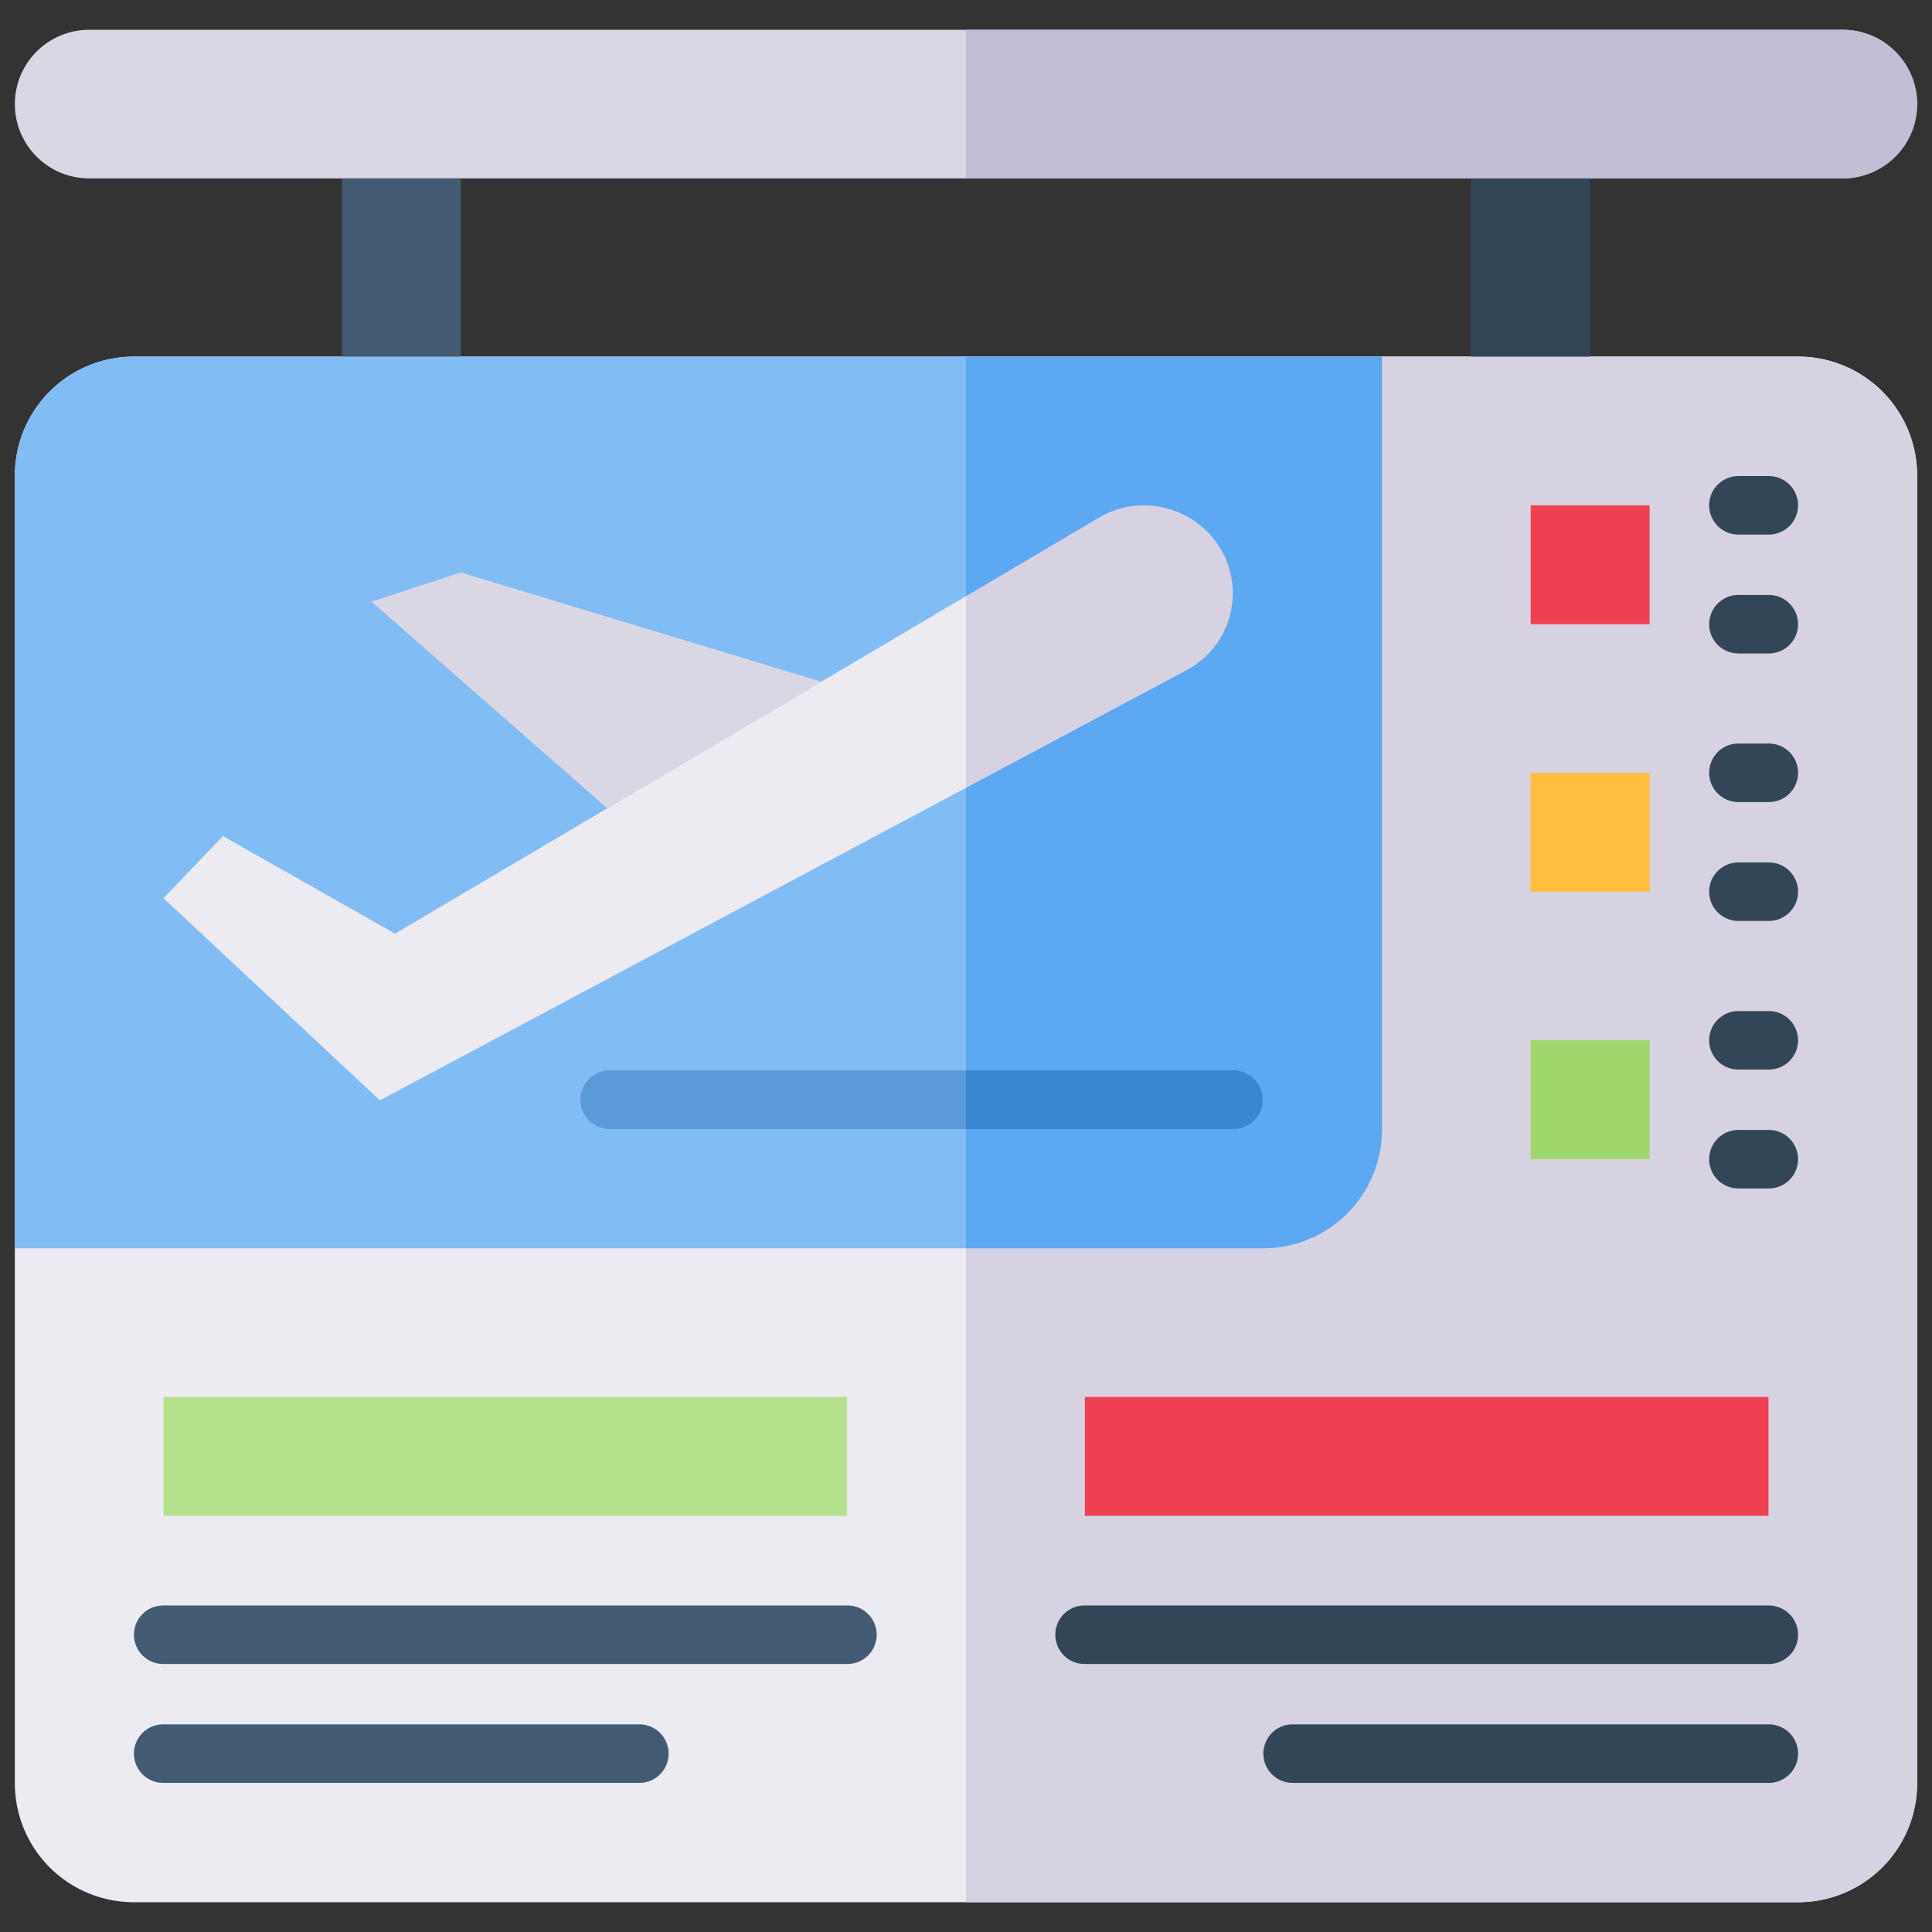 <svg id="Layer_1" height="512" viewBox="0 0 520 520" width="512" xmlns="http://www.w3.org/2000/svg" data-name="Layer 1"><rect x="0" y="0" width="520" height="520" fill="#333333" stroke="none"/><path d="m516 128.023v351.99a32.011 32.011 0 0 1 -32.049 31.971h-447.902a32.011 32.011 0 0 1 -32.049-31.971v-351.99a32.027 32.027 0 0 1 32.049-32.049h447.9a32.027 32.027 0 0 1 32.051 32.049z" fill="#edebf2"/><path d="m371.975 95.974v208.044a31.993 31.993 0 0 1 -31.97 31.971h-336.005v-207.966a32.027 32.027 0 0 1 32.049-32.049z" fill="#82bcf4"/><path d="m516 28.017a20.03 20.03 0 0 1 -20 20h-472a20 20 0 1 1 0-40h472a20.03 20.03 0 0 1 20 20z" fill="#dad7e5"/><path d="m92.037 48.018h31.97v47.956h-31.97z" fill="#425b72"/><path d="m395.993 48.018h31.97v47.956h-31.97z" fill="#425b72"/><path d="m318.876 180.644-216.626 115.513-58.236-54.4 16-16.716 46.317 26.256 57.116-33.747 57.6-34.063 75.753-44.787a24.076 24.076 0 0 1 32.319 10.093 23.467 23.467 0 0 1 -10.243 31.851z" fill="#edebf2"/><path d="m221.043 183.482-57.597 34.063-63.436-55.588 23.999-7.885z" fill="#dad7e5"/><path d="m44.014 375.993h183.988v31.998h-183.988z" fill="#b5e08c"/><path d="m411.99 136.008h31.998v31.998h-31.998z" fill="#f26674"/><path d="m411.99 208.003h31.998v31.998h-31.998z" fill="#fc6"/><path d="m411.99 279.999h31.998v31.998h-31.998z" fill="#b5e08c"/><path d="m291.998 375.993h183.988v31.998h-183.988z" fill="#f26674" transform="matrix(-1 0 0 -1 767.984 783.983)"/><g fill="#425b72"><path d="m475.987 143.882h-8a7.875 7.875 0 1 1 0-15.749h8a7.875 7.875 0 1 1 0 15.749z"/><path d="m475.987 175.88h-8a7.875 7.875 0 1 1 0-15.749h8a7.875 7.875 0 1 1 0 15.749z"/><path d="m475.987 215.875h-8a7.875 7.875 0 1 1 0-15.749h8a7.875 7.875 0 1 1 0 15.749z"/><path d="m475.987 247.873h-8a7.875 7.875 0 1 1 0-15.749h8a7.875 7.875 0 1 1 0 15.749z"/><path d="m475.987 287.876h-8a7.875 7.875 0 1 1 0-15.749h8a7.875 7.875 0 1 1 0 15.749z"/><path d="m475.987 319.874h-8a7.875 7.875 0 1 1 0-15.749h8a7.875 7.875 0 1 1 0 15.749z"/><path d="m228 447.865h-183.987a7.875 7.875 0 1 1 0-15.749h183.987a7.875 7.875 0 1 1 0 15.749z"/><path d="m172 479.863h-127.987a7.875 7.875 0 1 1 0-15.749h127.987a7.875 7.875 0 1 1 0 15.749z"/><path d="m475.987 447.865h-183.987a7.875 7.875 0 1 1 0-15.749h183.987a7.875 7.875 0 1 1 0 15.749z"/><path d="m475.987 479.863h-127.987a7.875 7.875 0 1 1 0-15.749h127.987a7.875 7.875 0 1 1 0 15.749z"/></g><path d="m331.993 303.871h-167.987a7.875 7.875 0 0 1 0-15.749h167.987a7.875 7.875 0 1 1 0 15.749z" fill="#5b9ad8"/><path d="m516 128.023v351.99a32.011 32.011 0 0 1 -32.049 31.971h-223.951v-416.01h223.951a32.027 32.027 0 0 1 32.049 32.049z" fill="#d7d2e2"/><path d="m371.975 95.974v208.044a31.993 31.993 0 0 1 -31.97 31.971h-80.005v-240.015z" fill="#5ca8f1"/><path d="m516 28.017a20.029 20.029 0 0 1 -20 20h-236v-40h236a20.03 20.03 0 0 1 20 20z" fill="#c3bed5"/><path d="m395.993 48.018h31.97v47.956h-31.97z" fill="#334658"/><path d="m318.9 180.625-58.9 31.419v-51.578l36.774-21.733a24.055 24.055 0 0 1 32.364 10.079 23.456 23.456 0 0 1 -10.238 31.813z" fill="#d7d2e2"/><path d="m411.99 136.008h31.998v31.998h-31.998z" fill="#ef4052"/><path d="m411.99 208.003h31.998v31.998h-31.998z" fill="#ffbe3d"/><path d="m411.99 279.999h31.998v31.998h-31.998z" fill="#a0d76c"/><path d="m291.998 375.993h183.988v31.998h-183.988z" fill="#ef4052" transform="matrix(-1 0 0 -1 767.984 783.983)"/><path d="m475.987 143.882h-8a7.875 7.875 0 1 1 0-15.749h8a7.875 7.875 0 1 1 0 15.749z" fill="#334658"/><path d="m475.987 175.88h-8a7.875 7.875 0 1 1 0-15.749h8a7.875 7.875 0 1 1 0 15.749z" fill="#334658"/><path d="m475.987 215.875h-8a7.875 7.875 0 1 1 0-15.749h8a7.875 7.875 0 1 1 0 15.749z" fill="#334658"/><path d="m475.987 247.873h-8a7.875 7.875 0 1 1 0-15.749h8a7.875 7.875 0 1 1 0 15.749z" fill="#334658"/><path d="m475.987 287.876h-8a7.875 7.875 0 1 1 0-15.749h8a7.875 7.875 0 1 1 0 15.749z" fill="#334658"/><path d="m475.987 319.874h-8a7.875 7.875 0 1 1 0-15.749h8a7.875 7.875 0 1 1 0 15.749z" fill="#334658"/><path d="m475.987 447.865h-183.987a7.875 7.875 0 1 1 0-15.749h183.987a7.875 7.875 0 1 1 0 15.749z" fill="#334658"/><path d="m475.987 479.863h-127.987a7.875 7.875 0 1 1 0-15.749h127.987a7.875 7.875 0 1 1 0 15.749z" fill="#334658"/><path d="m339.848 295.987a7.848 7.848 0 0 1 -7.875 7.874h-71.973v-15.749h71.973a7.847 7.847 0 0 1 7.875 7.875z" fill="#3a86d0"/></svg>